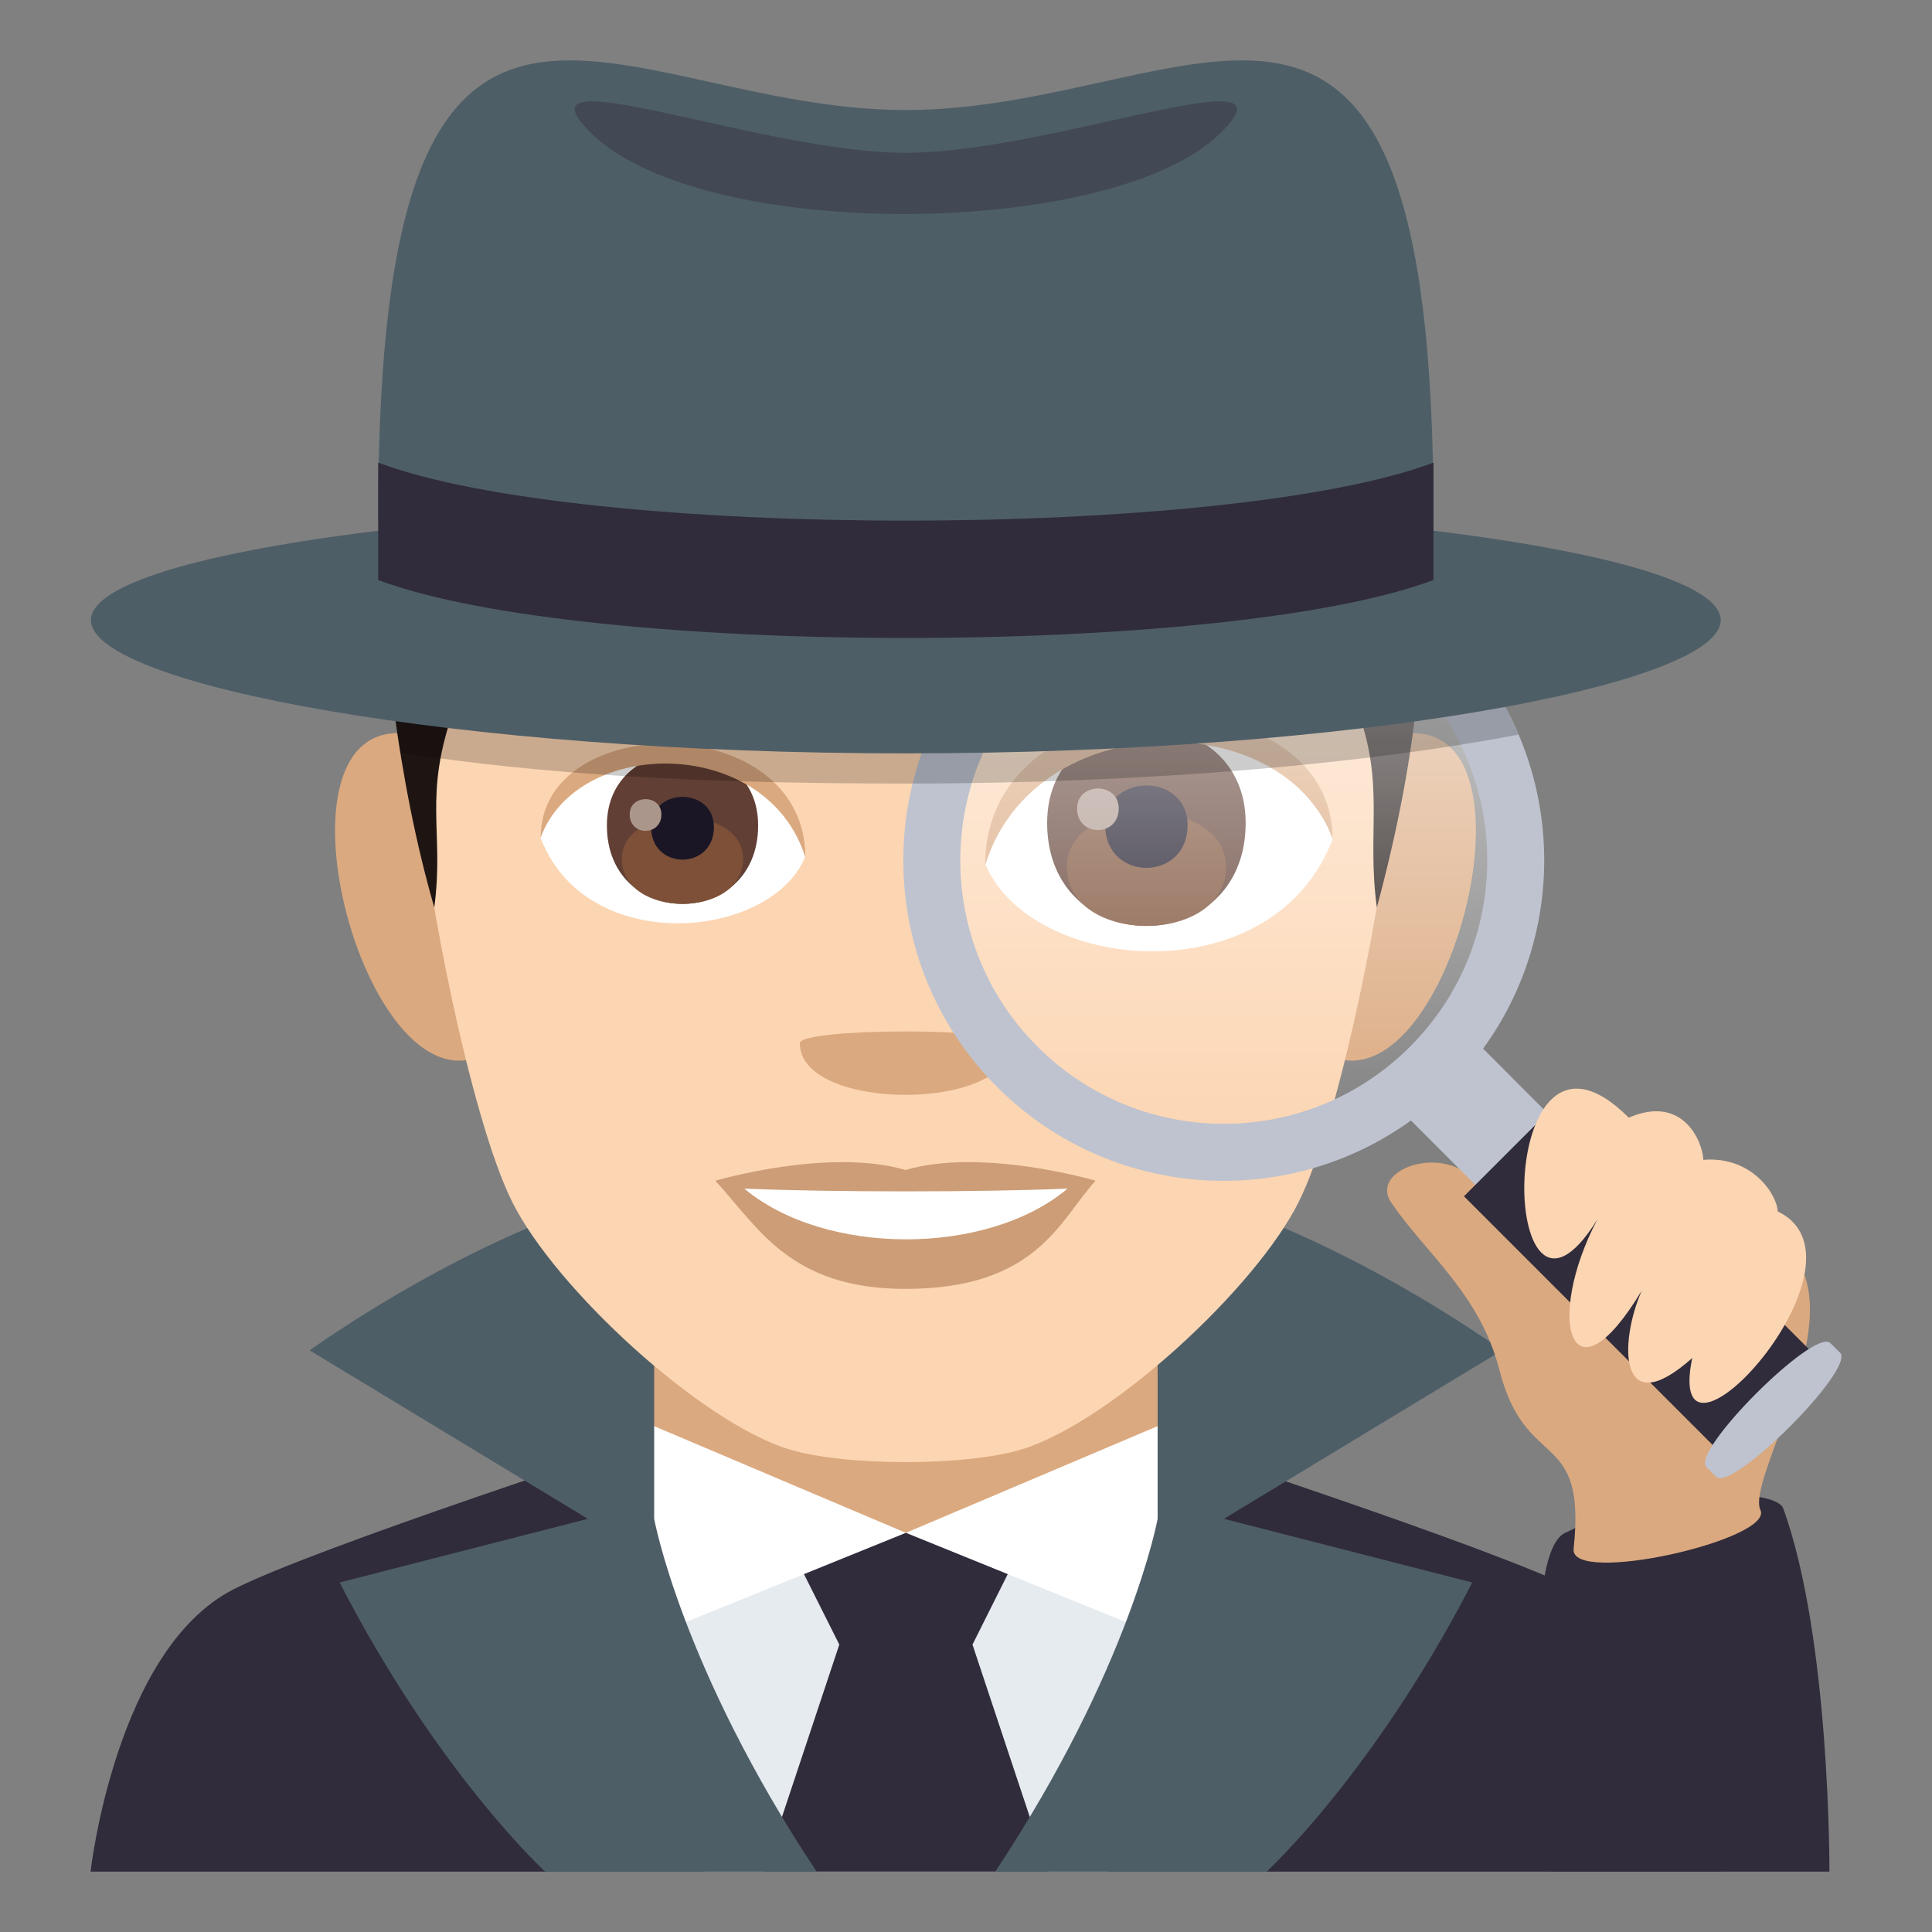 <svg enable-background="new 0 0 64 64" height="64" viewBox="0 0 64 64" width="64" xmlns="http://www.w3.org/2000/svg" xmlns:xlink="http://www.w3.org/1999/xlink"><rect x="0" y="0" width="64" height="64" fill="#808080" stroke="none"/><linearGradient id="a" gradientUnits="userSpaceOnUse" x1="40.538" x2="40.538" y1="38.055" y2="18.945"><stop offset="0" stop-color="#fff" stop-opacity="0"/><stop offset="1" stop-color="#fff"/></linearGradient><path d="m52.201 52.658c-2.697-1.375-13.906-5.018-13.906-5.018h-16.689s-11.197 3.633-13.885 5.016c-3.9 2.004-4.721 9.344-4.721 9.344h53.99s-.873-7.346-4.789-9.342z" fill="#302c3b"/><path d="m21.155 43.734h17.689v9.078h-17.689z" fill="#dba97f"/><path d="m30.008 50.777-9.42-3.992 2.756 15.215h13.328l2.756-15.215z" fill="#fff"/><path d="m30.008 50.777-8.338 3.381 1.674 7.842h13.328l1.676-7.842z" fill="#e6ebef"/><path d="m34.715 62-2.5-7.521 1.168-2.334-3.375-1.368-3.375 1.368 1.17 2.334-2.502 7.521z" fill="#302c3b"/><path d="m18.059 62s-3.557-3.262-6.809-9.578l8.223-2.109-9.215-5.58s5.754-4.187 11.412-5.444v11.024s.898 4.924 5.381 11.688h-8.992z" fill="#4e5e67"/><path d="m41.959 62s3.555-3.262 6.811-9.578l-8.227-2.109 9.215-5.58s-5.752-4.187-11.41-5.444v11.024s-.896 4.924-5.38 11.688h8.991z" fill="#4e5e67"/><path d="m13.676 24.33c-5.457-.984-1.195 14.28 3.076 10.069 1.981-1.952-.525-9.607-3.076-10.069z" fill="#dba97f"/><path d="m46.314 24.33c-2.553.463-5.057 8.118-3.076 10.069 4.274 4.21 8.532-11.054 3.076-10.069z" fill="#dba97f"/><path d="m29.995 6.434c-11.283 0-16.721 8.539-16.039 20.411.137 2.391 1.615 10.182 3.014 12.976 1.43 2.86 6.215 7.269 9.146 8.183 1.852.574 5.906.574 7.757 0 2.932-.914 7.717-5.322 9.146-8.183 1.4-2.794 2.879-10.585 3.014-12.976.684-11.872-4.754-20.411-16.038-20.411z" fill="#fcd5b2"/><path d="m29.995 38.758c-2.539-.748-6.299.354-6.299.354 1.432 1.56 2.482 3.584 6.299 3.584 4.373 0 5.115-2.298 6.298-3.584 0-.001-3.763-1.104-6.298-.354z" fill="#cc9d76"/><path d="m24.657 39.374c2.66 2.234 8.035 2.248 10.708 0-2.835.121-7.853.123-10.708 0z" fill="#fff"/><path d="m33.494 34.561c0 2.277-6.998 2.277-6.998 0 .001-.524 6.998-.524 6.998 0z" fill="#dba97f"/><path d="m44.139 27.812c-1.979 5.184-10.029 4.424-11.503.797 1.118-5.824 10.415-6.324 11.503-.797z" fill="#fff"/><path d="m17.913 27.765c1.506 3.948 7.643 3.37 8.766.606-.854-4.44-7.936-4.819-8.766-.606z" fill="#fff"/><path d="m34.688 27.261c0 4.547 6.576 4.547 6.576 0 0-4.22-6.576-4.22-6.576 0z" fill="#613f34"/><path d="m35.34 28.717c0 2.607 5.275 2.607 5.275 0 0-2.421-5.275-2.421-5.275 0z" fill="#7d5037"/><path d="m36.611 27.332c0 1.889 2.73 1.889 2.73 0 .001-1.75-2.73-1.75-2.73 0z" fill="#1a1626"/><path d="m35.68 26.783c0 .953 1.379.953 1.379 0 0-.885-1.379-.885-1.379 0z" fill="#ab968c"/><path d="m20.104 27.343c0 3.465 5.01 3.465 5.01 0 0-3.215-5.01-3.215-5.01 0z" fill="#613f34"/><path d="m20.6 28.451c0 1.988 4.018 1.988 4.018 0 0-1.844-4.018-1.844-4.018 0z" fill="#7d5037"/><path d="m21.569 27.398c0 1.438 2.08 1.438 2.08 0 0-1.334-2.08-1.334-2.08 0z" fill="#1a1626"/><path d="m20.86 26.978c0 .727 1.049.727 1.049 0 0-.674-1.049-.674-1.049 0z" fill="#ab968c"/><path d="m44.139 27.775c0-5.564-11.503-5.564-11.503.881 1.641-5.287 9.86-5.287 11.503-.881z" fill="#dba97f"/><path d="m17.913 27.736c0-4.24 8.766-4.24 8.766.67-1.251-4.031-7.514-4.031-8.766-.67z" fill="#dba97f"/><path d="m15.071 23.406h-2.031c.295 2.279.744 4.568 1.346 6.655.343-2.56-.401-3.671.685-6.655z" fill="#1e1513"/><path d="m44.924 23.406c.986 2.572.338 4.104.686 6.655.674-2.51 1.09-4.713 1.299-6.655z" fill="#1e1513"/><path d="m59.072 49.967c1.565 4.314 1.53 12.033 1.53 12.033h-9.236s-1.176-10.43.479-11.223c3.343-1.601 6.993-1.455 7.227-.81z" fill="#302c3b"/><path d="m46.09 39.843c-.871-1.278 2.57-2.222 3.139.023.23.908 9.633.668 10.383 2.01 1.352 2.411-1.748 7.167-1.295 8.146s-6.322 2.516-6.189 1.285c.434-4.033-1.586-2.508-2.451-5.9-.652-2.552-2.419-3.853-3.587-5.564z" fill="#dba97f"/><path d="m43.012 19.272c5.094 1.367 8.115 6.603 6.752 11.699-1.365 5.096-6.604 8.123-11.695 6.756-5.097-1.365-8.121-6.604-6.753-11.702 1.362-5.095 6.602-8.118 11.696-6.753z" fill="url(#a)" opacity=".65"/><path d="m47.343 35.186h3.37v3.609h-3.37z" fill="#bec3cf" transform="matrix(-.708 .707 -.707 -.708 109.858 28.516)"/><path d="m48.045 36.006c4.146-4.146 4.145-10.866.002-15.015-4.148-4.145-10.869-4.146-15.016 0-4.144 4.146-4.144 10.873 0 15.017 4.147 4.145 10.869 4.145 15.014-.002zm-13.678-1.336c-3.41-3.404-3.408-8.938.002-12.344 3.408-3.409 8.932-3.407 12.34 0 3.41 3.408 3.41 8.938 0 12.346-3.408 3.408-8.934 3.408-12.342-.002z" fill="#bec3cf"/><path d="m52.157 36.244h4.5v12.254h-4.5z" fill="#302c3b" transform="matrix(-.707 .707 -.707 -.707 122.84 33.86)"/><path d="m56.848 48.92c.521.521 4.631-3.584 4.105-4.111l-.32-.318c-.525-.525-4.633 3.582-4.107 4.105z" fill="#bec3cf"/><path d="m53.955 37.025c1.793-.781 2.447.791 2.471 1.396 1.646-.135 2.455 1.196 2.461 1.708 3.465 1.652-3.807 9.589-2.83 4.858-2.443 2.174-2.428-.502-1.674-2.229-2.367 3.924-3.207.949-1.469-2.362-3.303 5.338-3.475-7.902 1.041-3.371z" fill="#fcd5b2"/><path d="m49.861 23.417s.229.443.443.916c-4.945.955-12.205 1.623-20.298 1.623-6.877 0-11.984-.293-16.75-1.023-.07-.381-.156-1.041-.156-1.041z" opacity=".2"/><path d="m57.002 20.542c0 2.146-12.088 4.415-26.996 4.415s-26.994-2.27-26.994-4.415c0-2.146 12.086-3.887 26.994-3.887s26.996 1.74 26.996 3.887z" fill="#4e5e67"/><path d="m47.486 17.081c0 4.111-34.958 4.111-34.958 0 0-22.012 7.826-13.436 17.479-13.436 9.651 0 17.479-8.576 17.479 13.436z" fill="#4e5e67"/><g fill="#302c3b"><path d="m30.006 5.061c-4.844 0-13.234-3.377-10.4-.627 3.719 3.607 17.216 3.477 20.8 0 2.836-2.75-5.554.627-10.4.627z" opacity=".4"/><path d="m12.528 15.325v3.889c6.83 2.561 28.126 2.561 34.958 0v-3.889c-6.824 2.562-28.136 2.562-34.958 0z"/></g></svg>